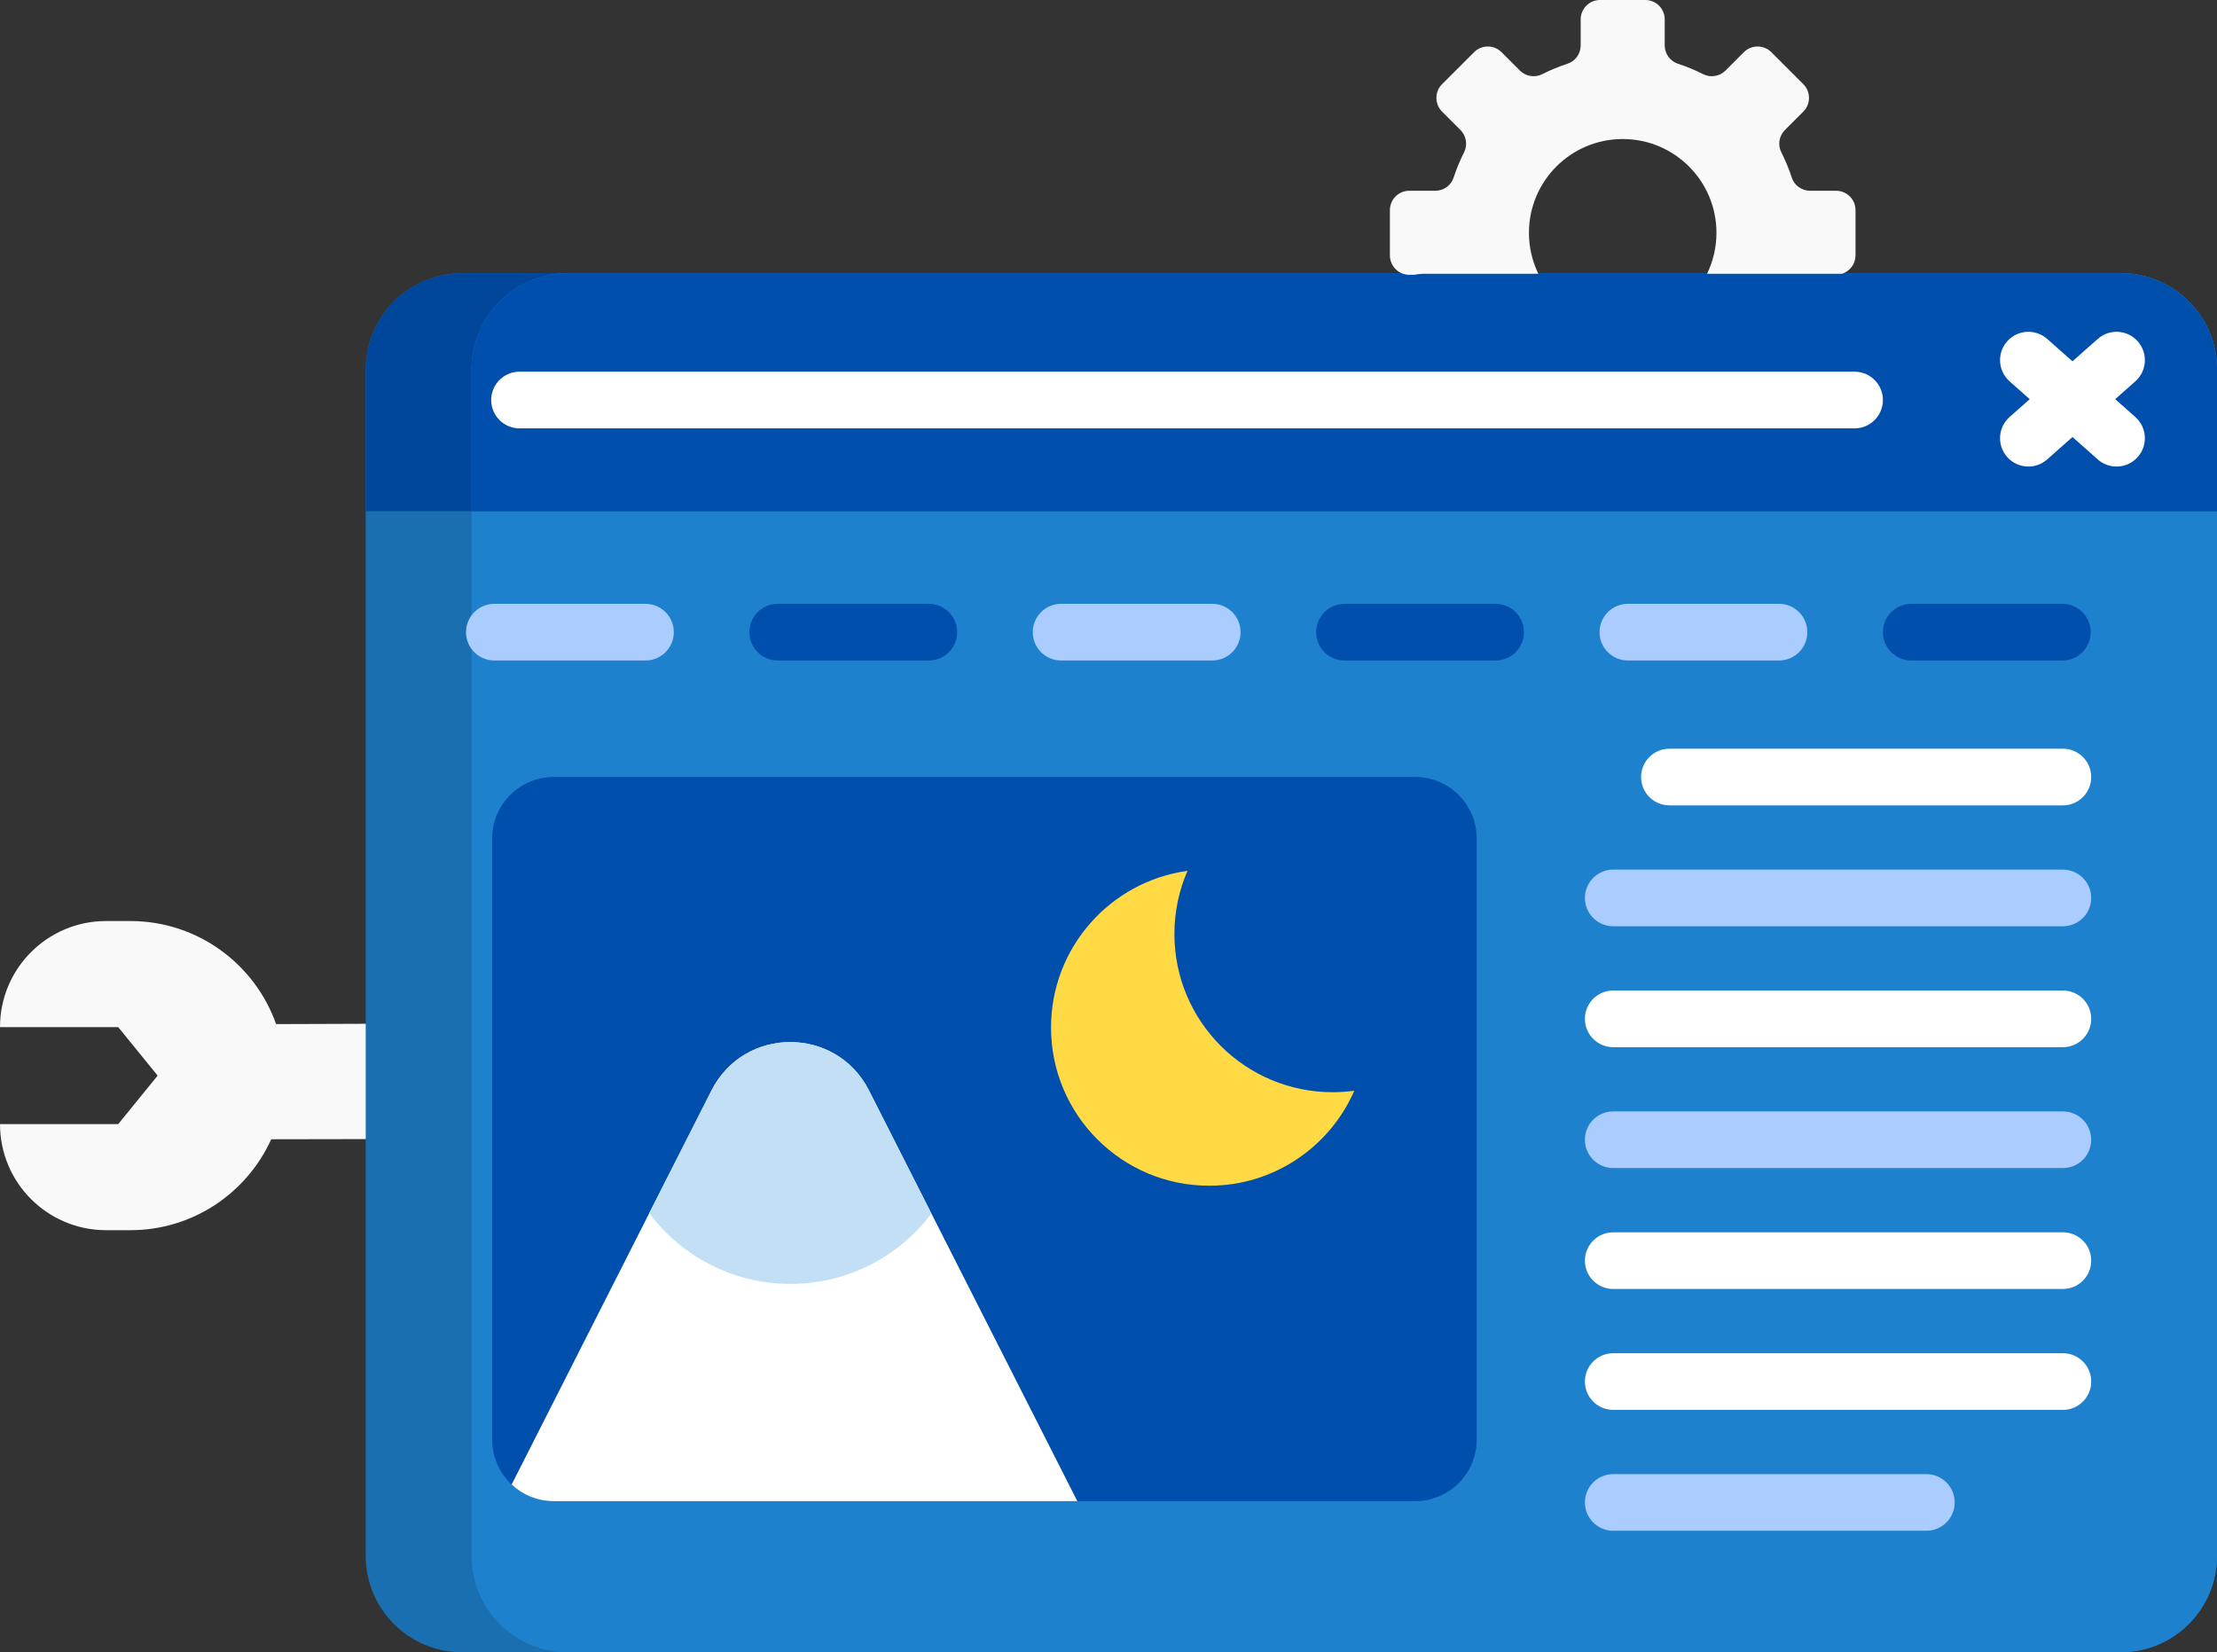 <svg xmlns="http://www.w3.org/2000/svg" xmlns:svg="http://www.w3.org/2000/svg" id="Capa_1" width="613.145" height="456.992" x="0" y="0" version="1.1" viewBox="0 0 613.145 456.992" xml:space="preserve"><rect x="0" y="0" width="613.145" height="456.992" fill="#333333" stroke="none"/><path style="fill:#f9f9f9" id="path3266" d="m 126.29,283.073 v 31.936 l -51.282,0.093 c -6.717,14.824 -21.624,25.147 -38.961,25.147 h -6.706 c -16.205,0 -29.34,-13.135 -29.34,-29.34 h 32.697 l 10.899,-13.413 -10.899,-13.413 H 0 c 0,-16.205 13.135,-29.34 29.34,-29.34 h 6.706 c 18.615,0 34.439,11.899 40.311,28.505 z"/><path style="fill:#1a6fb0" id="path2180" d="m 613.145,102.22 v 328.125 c 0,14.713 -11.934,26.647 -26.647,26.647 H 127.792 c -14.713,-0.001 -26.647,-11.934 -26.647,-26.648 v -328.124 c 0,-14.713 11.934,-26.647 26.647,-26.647 h 458.706 c 14.713,0 26.647,11.933 26.647,26.647 z"/><path style="fill:#1e81ce" id="path2182" d="m 613.145,102.22 v 328.125 c 0,14.713 -11.934,26.647 -26.647,26.647 H 157.052 c -14.713,0 -26.647,-11.934 -26.647,-26.647 v -328.125 c 0,-14.713 11.934,-26.647 26.647,-26.647 h 429.446 c 14.713,0 26.647,11.933 26.647,26.647 z"/><path style="fill:#00479b" id="path2184" d="m 613.145,102.22 v 39.187 h -512 v -39.187 c 0,-14.713 11.934,-26.647 26.647,-26.647 h 458.706 c 14.713,0 26.647,11.933 26.647,26.647 z"/><path style="fill:#1e81ce" id="path2186" d="m 613.145,102.22 v 39.187 h -482.74 v -39.187 c 0,-14.713 11.934,-26.647 26.647,-26.647 h 429.446 c 14.713,0 26.647,11.933 26.647,26.647 z"/><g id="g2202" transform="translate(101.145,10.282)"><path style="fill:#004fac" id="path2188" d="m 512,91.938 v 39.187 H 29.26 V 91.938 c 0,-14.713 11.934,-26.647 26.647,-26.647 h 429.446 c 14.713,0 26.647,11.933 26.647,26.647 z"/><path style="fill:#acf" id="path2190" d="m 77.371,156.727 h -41.8 c -4.328,0 -7.837,3.508 -7.837,7.837 0,4.329 3.509,7.837 7.837,7.837 H 77.37 c 4.328,0 7.837,-3.508 7.837,-7.837 0,-4.329 -3.508,-7.837 -7.836,-7.837 z"/><path style="fill:#004fac" id="path2192" d="m 155.744,156.727 h -41.799 c -4.328,0 -7.837,3.508 -7.837,7.837 0,4.329 3.509,7.837 7.837,7.837 h 41.799 c 4.328,0 7.837,-3.508 7.837,-7.837 0,-4.329 -3.508,-7.837 -7.837,-7.837 z"/><path style="fill:#acf" id="path2194" d="m 234.118,156.727 h -41.799 c -4.328,0 -7.837,3.508 -7.837,7.837 0,4.329 3.509,7.837 7.837,7.837 h 41.799 c 4.328,0 7.837,-3.508 7.837,-7.837 0,-4.329 -3.509,-7.837 -7.837,-7.837 z"/><path style="fill:#004fac" id="path2196" d="m 312.492,156.727 h -41.799 c -4.328,0 -7.837,3.508 -7.837,7.837 0,4.329 3.509,7.837 7.837,7.837 h 41.799 c 4.328,0 7.837,-3.508 7.837,-7.837 0,-4.329 -3.509,-7.837 -7.837,-7.837 z"/><path style="fill:#acf" id="path2198" d="m 390.866,156.727 h -41.799 c -4.328,0 -7.837,3.508 -7.837,7.837 0,4.329 3.509,7.837 7.837,7.837 h 41.799 c 4.328,0 7.837,-3.508 7.837,-7.837 0,-4.329 -3.509,-7.837 -7.837,-7.837 z"/><path style="fill:#004fac" id="path2200" d="M 469.239,156.727 H 427.44 c -4.328,0 -7.837,3.508 -7.837,7.837 0,4.329 3.509,7.837 7.837,7.837 h 41.799 c 4.328,0 7.837,-3.508 7.837,-7.837 0,-4.329 -3.508,-7.837 -7.837,-7.837 z"/></g><g id="g2208" transform="translate(101.145,10.282)"><path style="fill:#fff" id="path2204" d="M 411.765,92.52 H 42.537 c -4.328,0 -7.837,3.508 -7.837,7.837 0,4.329 3.509,7.837 7.837,7.837 h 369.228 c 4.328,0 7.837,-3.508 7.837,-7.837 0,-4.329 -3.508,-7.837 -7.837,-7.837 z"/><path style="fill:#fff" id="path2206" d="m 489.414,105.055 -5.568,-4.931 5.568,-4.931 c 3.24,-2.87 3.54,-7.823 0.671,-11.063 -2.87,-3.242 -7.823,-3.542 -11.063,-0.671 l -6.995,6.196 -6.995,-6.196 c -3.239,-2.871 -8.194,-2.569 -11.063,0.671 -2.871,3.24 -2.57,8.194 0.671,11.063 l 5.568,4.931 -5.568,4.931 c -3.241,2.87 -3.54,7.823 -0.671,11.063 1.549,1.749 3.703,2.641 5.87,2.641 1.848,0 3.701,-0.649 5.194,-1.971 l 6.995,-6.196 6.995,6.196 c 1.491,1.322 3.346,1.971 5.194,1.971 2.165,0 4.321,-0.892 5.87,-2.641 2.867,-3.24 2.567,-8.193 -0.673,-11.063 z"/></g><path style="fill:#004fac" id="path2210" d="m 408.412,231.923 v 166.246 c 0,9.405 -7.618,17.023 -17.023,17.023 H 153.122 c -4.493,0 -8.579,-1.745 -11.62,-4.598 -3.323,-3.104 -5.392,-7.513 -5.392,-12.425 v -166.246 c 0,-9.394 7.618,-17.023 17.012,-17.023 h 238.267 c 9.405,0 17.023,7.629 17.023,17.023 z"/><g id="g2226" transform="translate(101.145,10.282)"><path style="fill:#fff" id="path2212" d="m 360.561,212.471 h 108.813 c 4.328,0 7.837,-3.508 7.837,-7.837 0,-4.329 -3.509,-7.837 -7.837,-7.837 H 360.561 c -4.328,0 -7.837,3.508 -7.837,7.837 0,4.329 3.509,7.837 7.837,7.837 z"/><path style="fill:#acf" id="path2214" d="M 469.374,230.236 H 345.021 c -4.328,0 -7.837,3.508 -7.837,7.837 0,4.329 3.509,7.837 7.837,7.837 h 124.353 c 4.328,0 7.837,-3.508 7.837,-7.837 0,-4.329 -3.509,-7.837 -7.837,-7.837 z"/><path style="fill:#fff" id="path2216" d="M 469.374,263.675 H 345.021 c -4.328,0 -7.837,3.508 -7.837,7.837 0,4.329 3.509,7.837 7.837,7.837 h 124.353 c 4.328,0 7.837,-3.508 7.837,-7.837 0,-4.329 -3.509,-7.837 -7.837,-7.837 z"/><path style="fill:#acf" id="path2218" d="M 469.374,297.115 H 345.021 c -4.328,0 -7.837,3.508 -7.837,7.837 0,4.329 3.509,7.837 7.837,7.837 h 124.353 c 4.328,0 7.837,-3.508 7.837,-7.837 0,-4.329 -3.509,-7.837 -7.837,-7.837 z"/><path style="fill:#fff" id="path2220" d="M 469.374,330.554 H 345.021 c -4.328,0 -7.837,3.508 -7.837,7.837 0,4.329 3.509,7.837 7.837,7.837 h 124.353 c 4.328,0 7.837,-3.508 7.837,-7.837 0,-4.329 -3.509,-7.837 -7.837,-7.837 z"/><path style="fill:#fff" id="path2222" d="M 469.374,363.994 H 345.021 c -4.328,0 -7.837,3.508 -7.837,7.837 0,4.329 3.509,7.837 7.837,7.837 h 124.353 c 4.328,0 7.837,-3.508 7.837,-7.837 0,-4.329 -3.509,-7.837 -7.837,-7.837 z"/><path style="fill:#acf" id="path2224" d="m 431.62,397.433 h -86.599 c -4.328,0 -7.837,3.508 -7.837,7.837 0,4.329 3.509,7.837 7.837,7.837 h 86.599 c 4.328,0 7.837,-3.508 7.837,-7.837 0,-4.329 -3.509,-7.837 -7.837,-7.837 z"/></g><path style="fill:#fff" id="path2228" d="M 297.947,415.192 H 153.122 c -4.493,0 -8.579,-1.745 -11.62,-4.598 l 37.358,-73.671 0.7,-1.39 17.221,-33.941 c 9.039,-17.827 34.505,-17.827 43.544,0 l 17.263,34.046 0.658,1.285 z"/><path style="fill:#ffda44" id="path2230" d="m 374.554,301.673 c -6.745,15.471 -22.175,26.278 -40.122,26.278 -24.164,0 -43.755,-19.59 -43.755,-43.755 0,-22.125 16.429,-40.42 37.753,-43.342 -2.337,5.349 -3.632,11.269 -3.632,17.477 0,24.164 19.59,43.755 43.755,43.755 2.039,0 4.037,-0.14 6.001,-0.413 z"/><path style="fill:#c2dff6" id="path2232" d="m 257.589,335.638 c -8.882,11.819 -23.031,19.468 -38.967,19.468 -15.988,0 -30.169,-7.691 -39.061,-19.573 l 17.221,-33.941 c 9.039,-17.827 34.505,-17.827 43.544,0 z"/><path style="fill:#f9f9f9" id="path3316" d="m 513.169,58.131 v 12.506 c 0,2.38 -1.556,4.368 -3.698,5.079 h -37.354 c 1.659,-3.42 2.596,-7.273 2.596,-11.332 0,-14.32 -11.61,-25.93 -25.93,-25.93 -14.32,0 -25.93,11.61 -25.93,25.93 0,4.059 0.937,7.912 2.596,11.332 h -31.369 c -1.04,0 -2.05,0.103 -3.039,0.288 h -1.277 c -2.967,0 -5.367,-2.4 -5.367,-5.367 V 58.131 c 0,-2.967 2.4,-5.367 5.367,-5.367 h 7.18 c 2.308,0 4.378,-1.473 5.089,-3.667 0.783,-2.411 1.751,-4.729 2.874,-6.964 1.051,-2.05 0.628,-4.553 -0.999,-6.181 l -5.079,-5.079 c -2.091,-2.091 -2.091,-5.501 0,-7.592 l 8.849,-8.849 c 2.091,-2.091 5.501,-2.091 7.592,0 l 5.079,5.079 c 1.628,1.628 4.131,2.05 6.181,0.999 2.235,-1.123 4.553,-2.091 6.964,-2.874 2.194,-0.711 3.667,-2.781 3.667,-5.089 v -7.18 c 0,-2.967 2.4,-5.367 5.367,-5.367 h 12.506 c 2.967,0 5.367,2.4 5.367,5.367 v 7.18 c 0,2.308 1.473,4.378 3.667,5.089 2.411,0.783 4.729,1.751 6.964,2.874 2.05,1.051 4.553,0.628 6.181,-0.999 l 5.079,-5.079 c 2.091,-2.091 5.501,-2.091 7.592,0 l 8.849,8.849 c 2.091,2.091 2.091,5.501 0,7.592 l -5.079,5.079 c -1.628,1.628 -2.05,4.131 -0.999,6.181 1.123,2.235 2.091,4.553 2.874,6.964 0.711,2.194 2.781,3.667 5.089,3.667 h 7.18 c 2.971,0 5.371,2.401 5.371,5.367 z"/></svg>